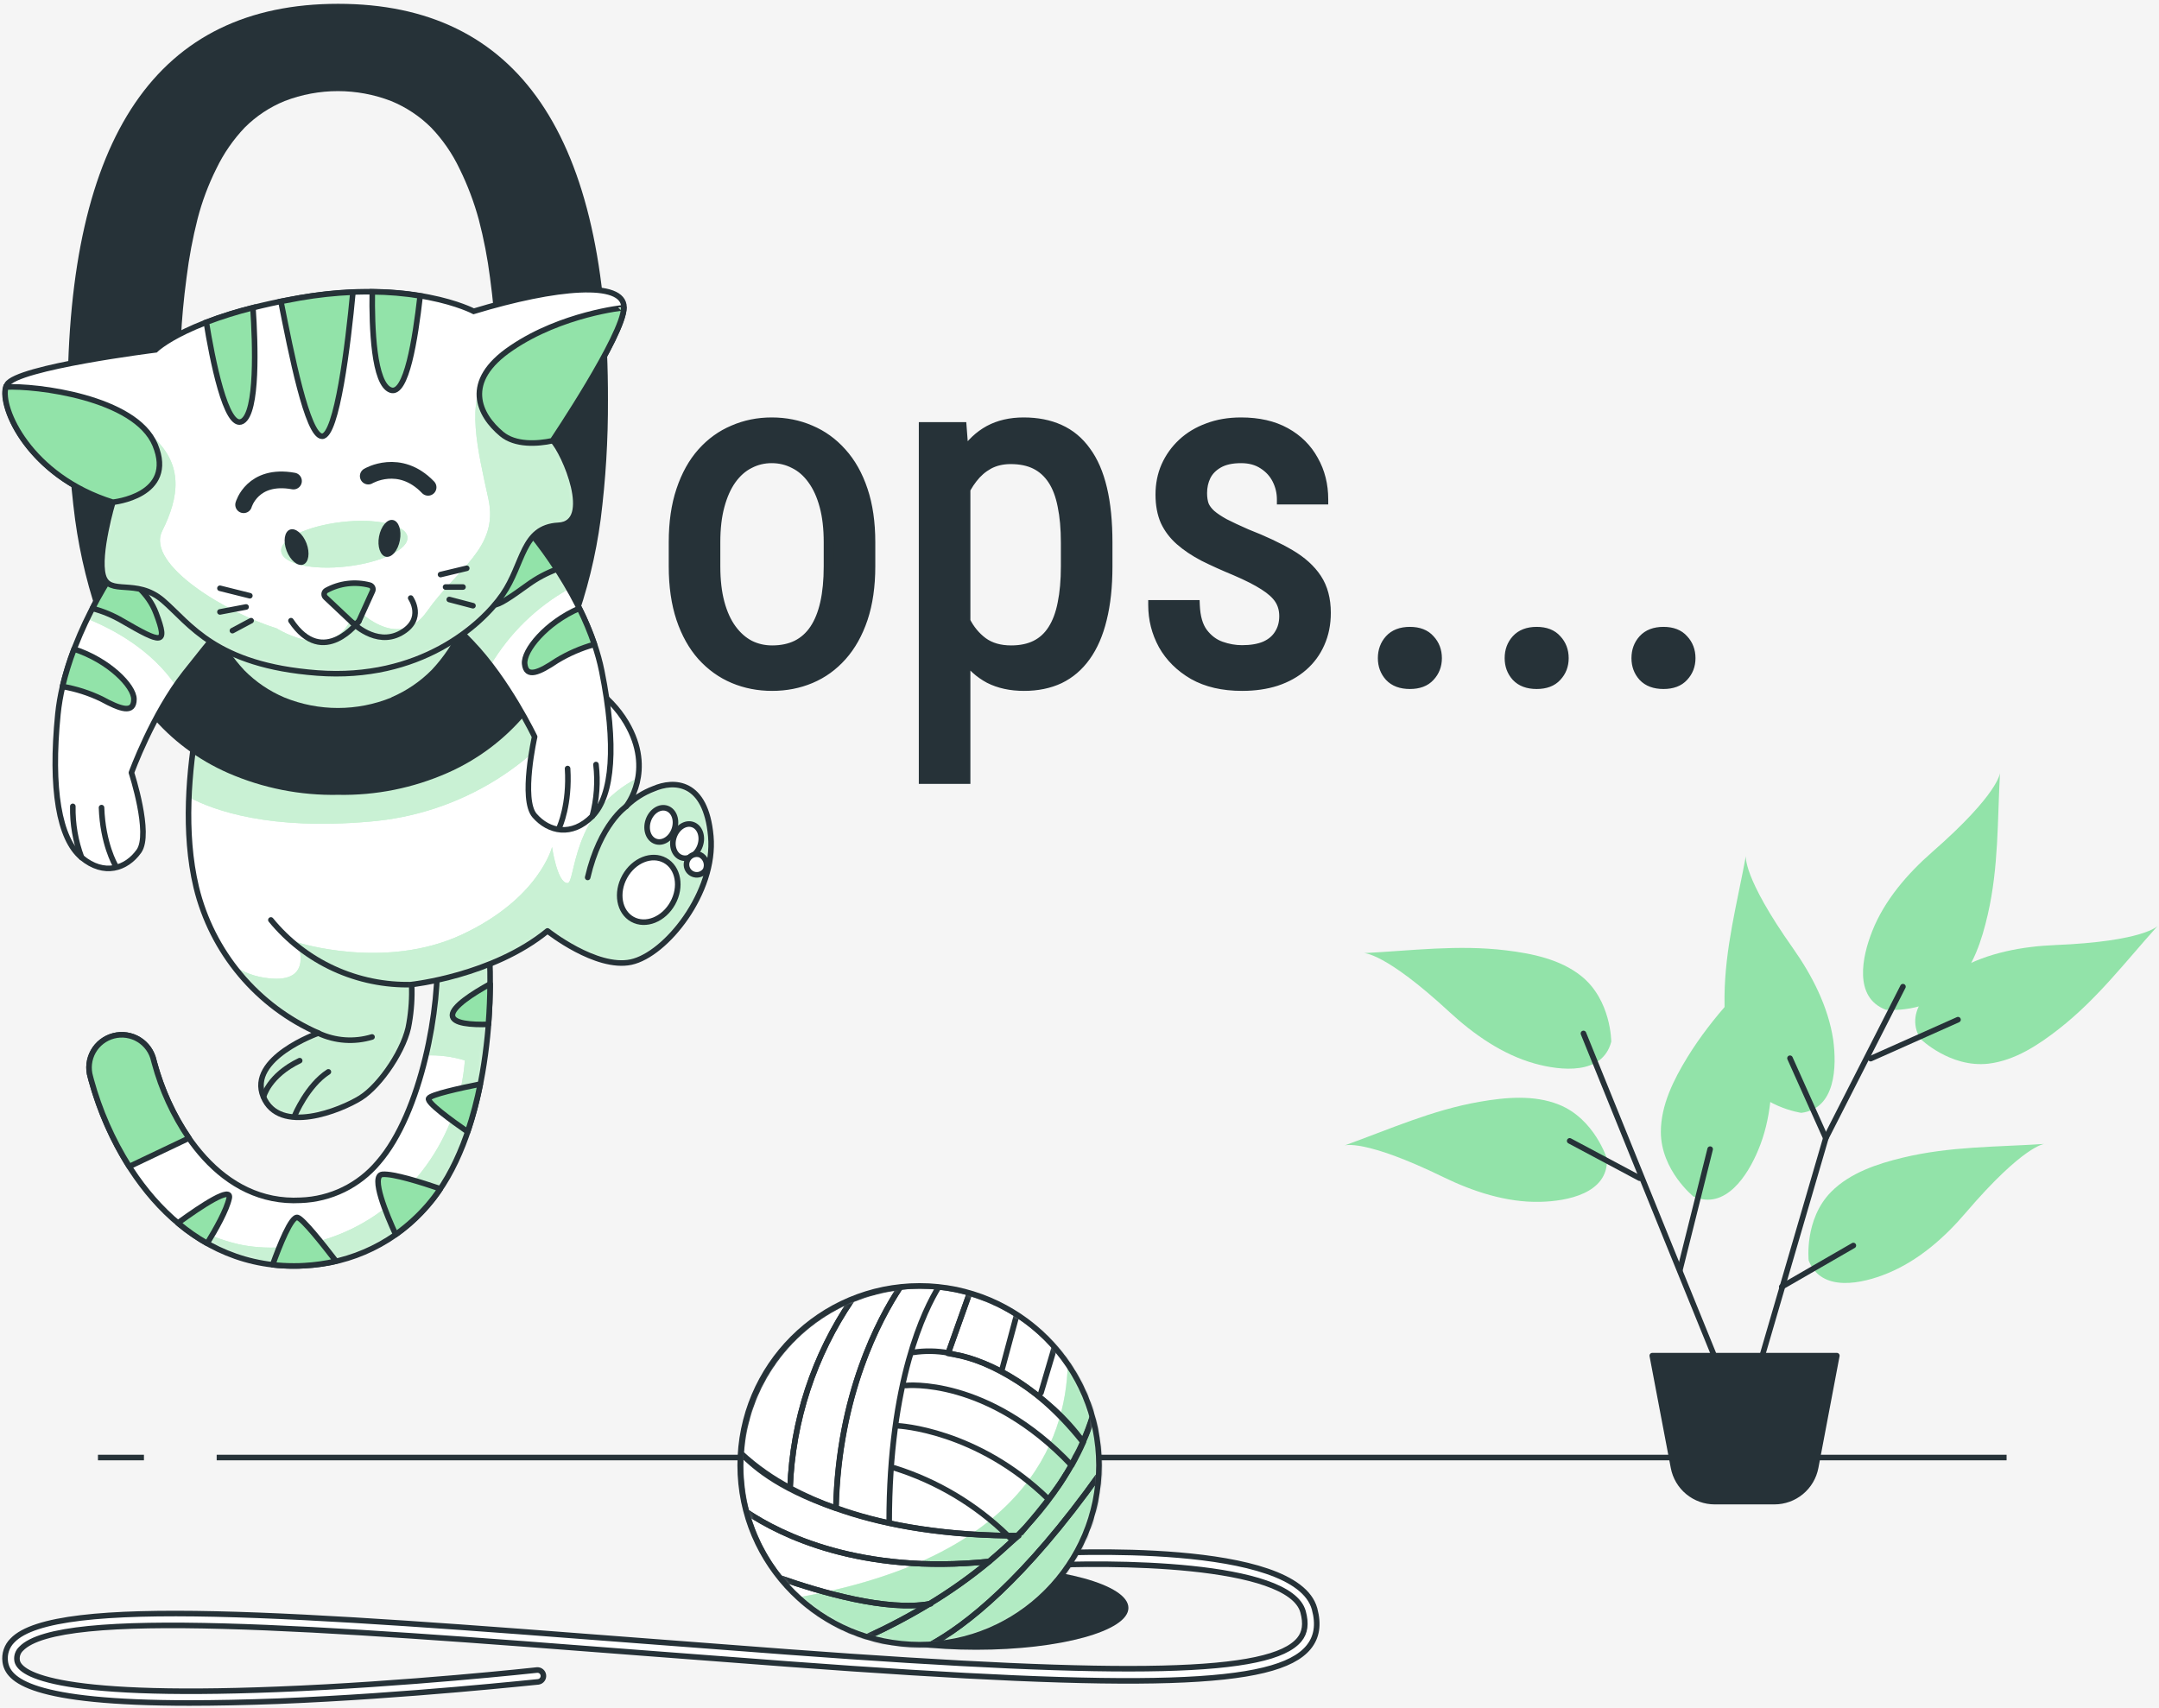 <svg width="431" height="341" viewBox="0 0 431 341" fill="none" xmlns="http://www.w3.org/2000/svg">
<rect width="431" height="341" fill="#F5F5F5"/>
<path d="M134.5 113.078V108.25C134.5 104.312 135 100.859 136 97.891C137 94.891 138.391 92.391 140.172 90.391C141.953 88.391 144.031 86.891 146.406 85.891C148.781 84.859 151.328 84.344 154.047 84.344C156.828 84.344 159.406 84.859 161.781 85.891C164.156 86.891 166.234 88.391 168.016 90.391C169.828 92.391 171.234 94.891 172.234 97.891C173.234 100.859 173.734 104.312 173.734 108.25V113.078C173.734 117.016 173.234 120.484 172.234 123.484C171.234 126.453 169.844 128.938 168.062 130.938C166.281 132.938 164.203 134.438 161.828 135.438C159.453 136.438 156.891 136.938 154.141 136.938C151.391 136.938 148.828 136.438 146.453 135.438C144.078 134.438 141.984 132.938 140.172 130.938C138.391 128.938 137 126.453 136 123.484C135 120.484 134.5 117.016 134.5 113.078ZM142.797 108.25V113.078C142.797 115.859 143.078 118.297 143.641 120.391C144.203 122.484 145 124.234 146.031 125.641C147.062 127.047 148.266 128.109 149.641 128.828C151.016 129.516 152.516 129.859 154.141 129.859C156.016 129.859 157.656 129.516 159.062 128.828C160.5 128.109 161.688 127.047 162.625 125.641C163.562 124.234 164.266 122.484 164.734 120.391C165.203 118.297 165.438 115.859 165.438 113.078V108.25C165.438 105.469 165.156 103.047 164.594 100.984C164.031 98.891 163.234 97.141 162.203 95.734C161.172 94.297 159.953 93.234 158.547 92.547C157.172 91.828 155.672 91.469 154.047 91.469C152.453 91.469 150.969 91.828 149.594 92.547C148.219 93.234 147.016 94.297 145.984 95.734C144.984 97.141 144.203 98.891 143.641 100.984C143.078 103.047 142.797 105.469 142.797 108.25ZM192.719 95.031V155.5H184.422V85.281H191.969L192.719 95.031ZM221.078 108.344V113.078C221.078 117.078 220.703 120.578 219.953 123.578C219.234 126.547 218.156 129.031 216.719 131.031C215.312 133 213.578 134.484 211.516 135.484C209.453 136.453 207.094 136.938 204.438 136.938C201.781 136.938 199.469 136.438 197.5 135.438C195.562 134.406 193.922 132.922 192.578 130.984C191.266 129.047 190.219 126.719 189.438 124C188.688 121.25 188.172 118.172 187.891 114.766V107.547C188.172 103.953 188.688 100.734 189.438 97.891C190.188 95.016 191.219 92.578 192.531 90.578C193.875 88.547 195.516 87 197.453 85.938C199.422 84.875 201.719 84.344 204.344 84.344C207.062 84.344 209.453 84.812 211.516 85.75C213.609 86.688 215.359 88.141 216.766 90.109C218.203 92.047 219.281 94.531 220 97.562C220.719 100.562 221.078 104.156 221.078 108.344ZM212.781 113.078V108.344C212.781 105.531 212.562 103.078 212.125 100.984C211.719 98.891 211.062 97.156 210.156 95.781C209.25 94.406 208.109 93.375 206.734 92.688C205.359 92 203.703 91.656 201.766 91.656C200.109 91.656 198.641 92 197.359 92.688C196.109 93.375 195.031 94.312 194.125 95.5C193.219 96.656 192.469 97.984 191.875 99.484C191.281 100.953 190.844 102.484 190.562 104.078V118.281C191.094 120.281 191.797 122.172 192.672 123.953C193.547 125.703 194.719 127.125 196.188 128.219C197.688 129.312 199.578 129.859 201.859 129.859C203.766 129.859 205.406 129.516 206.781 128.828C208.156 128.141 209.281 127.109 210.156 125.734C211.062 124.328 211.719 122.578 212.125 120.484C212.562 118.359 212.781 115.891 212.781 113.078ZM256.375 123.016C256.375 121.734 256.062 120.609 255.438 119.641C254.812 118.672 253.781 117.734 252.344 116.828C250.938 115.922 249.031 114.953 246.625 113.922C244.281 112.953 242.172 112 240.297 111.062C238.453 110.094 236.891 109.047 235.609 107.922C234.328 106.797 233.344 105.5 232.656 104.031C232 102.531 231.672 100.766 231.672 98.734C231.672 96.703 232.047 94.828 232.797 93.109C233.578 91.359 234.672 89.828 236.078 88.516C237.484 87.203 239.172 86.188 241.141 85.469C243.109 84.719 245.312 84.344 247.75 84.344C251.219 84.344 254.172 85.016 256.609 86.359C259.047 87.703 260.906 89.547 262.188 91.891C263.5 94.203 264.156 96.812 264.156 99.719H255.906C255.906 98.312 255.594 96.984 254.969 95.734C254.344 94.484 253.422 93.469 252.203 92.688C250.984 91.875 249.5 91.469 247.75 91.469C245.906 91.469 244.406 91.797 243.25 92.453C242.094 93.109 241.25 93.969 240.719 95.031C240.219 96.062 239.969 97.203 239.969 98.453C239.969 99.391 240.094 100.203 240.344 100.891C240.625 101.547 241.094 102.172 241.75 102.766C242.406 103.328 243.297 103.922 244.422 104.547C245.578 105.141 247.047 105.828 248.828 106.609C252.266 107.953 255.156 109.312 257.5 110.688C259.844 112.062 261.625 113.672 262.844 115.516C264.062 117.359 264.672 119.641 264.672 122.359C264.672 124.578 264.266 126.594 263.453 128.406C262.672 130.188 261.547 131.719 260.078 133C258.609 134.281 256.844 135.266 254.781 135.953C252.75 136.609 250.469 136.938 247.938 136.938C244.125 136.938 240.891 136.188 238.234 134.688C235.609 133.156 233.609 131.172 232.234 128.734C230.891 126.266 230.219 123.625 230.219 120.812H238.516C238.609 123.188 239.141 125.031 240.109 126.344C241.109 127.656 242.312 128.562 243.719 129.062C245.125 129.562 246.531 129.812 247.938 129.812C249.781 129.812 251.328 129.547 252.578 129.016C253.828 128.453 254.766 127.656 255.391 126.625C256.047 125.594 256.375 124.391 256.375 123.016ZM276.062 131.406C276.062 129.938 276.516 128.703 277.422 127.703C278.359 126.672 279.703 126.156 281.453 126.156C283.203 126.156 284.531 126.672 285.438 127.703C286.375 128.703 286.844 129.938 286.844 131.406C286.844 132.844 286.375 134.062 285.438 135.062C284.531 136.062 283.203 136.562 281.453 136.562C279.703 136.562 278.359 136.062 277.422 135.062C276.516 134.062 276.062 132.844 276.062 131.406ZM301.375 131.406C301.375 129.938 301.828 128.703 302.734 127.703C303.672 126.672 305.016 126.156 306.766 126.156C308.516 126.156 309.844 126.672 310.75 127.703C311.688 128.703 312.156 129.938 312.156 131.406C312.156 132.844 311.688 134.062 310.75 135.062C309.844 136.062 308.516 136.562 306.766 136.562C305.016 136.562 303.672 136.062 302.734 135.062C301.828 134.062 301.375 132.844 301.375 131.406ZM326.688 131.406C326.688 129.938 327.141 128.703 328.047 127.703C328.984 126.672 330.328 126.156 332.078 126.156C333.828 126.156 335.156 126.672 336.062 127.703C337 128.703 337.469 129.938 337.469 131.406C337.469 132.844 337 134.062 336.062 135.062C335.156 136.062 333.828 136.562 332.078 136.562C330.328 136.562 328.984 136.062 328.047 135.062C327.141 134.062 326.688 132.844 326.688 131.406Z" fill="#263238"/>
<path d="M136 97.891L136.948 98.21L136.949 98.207L136 97.891ZM146.406 85.891L146.794 86.812L146.805 86.808L146.406 85.891ZM161.781 85.891L161.383 86.808L161.393 86.812L161.781 85.891ZM168.016 90.391L167.269 91.056L167.275 91.062L168.016 90.391ZM172.234 97.891L171.286 98.207L171.287 98.21L172.234 97.891ZM172.234 123.484L173.182 123.804L173.183 123.801L172.234 123.484ZM140.172 130.938L139.425 131.603L139.431 131.609L140.172 130.938ZM136 123.484L135.051 123.801L135.052 123.804L136 123.484ZM149.641 128.828L149.177 129.714L149.185 129.719L149.193 129.723L149.641 128.828ZM159.062 128.828L159.502 129.727L159.51 129.723L159.062 128.828ZM164.594 100.984L163.628 101.244L163.629 101.247L164.594 100.984ZM162.203 95.734L161.391 96.317L161.397 96.326L162.203 95.734ZM158.547 92.547L158.084 93.433L158.096 93.439L158.108 93.445L158.547 92.547ZM149.594 92.547L150.041 93.441L150.049 93.437L150.057 93.433L149.594 92.547ZM145.984 95.734L145.172 95.151L145.169 95.155L145.984 95.734ZM143.641 100.984L144.605 101.247L144.606 101.244L143.641 100.984ZM135.5 113.078V108.25H133.5V113.078H135.5ZM135.5 108.25C135.5 104.394 135.99 101.053 136.948 98.21L135.052 97.571C134.01 100.666 133.5 104.231 133.5 108.25H135.5ZM136.949 98.207C137.913 95.313 139.242 92.938 140.919 91.056L139.425 89.725C137.539 91.844 136.087 94.469 135.051 97.574L136.949 98.207ZM140.919 91.056C142.605 89.162 144.562 87.752 146.794 86.812L146.018 84.969C143.501 86.029 141.301 87.619 139.425 89.725L140.919 91.056ZM146.805 86.808C149.048 85.834 151.458 85.344 154.047 85.344V83.344C151.198 83.344 148.515 83.885 146.008 84.973L146.805 86.808ZM154.047 85.344C156.701 85.344 159.143 85.835 161.383 86.808L162.18 84.973C159.67 83.884 156.955 83.344 154.047 83.344V85.344ZM161.393 86.812C163.626 87.752 165.583 89.162 167.269 91.056L168.762 89.725C166.886 87.619 164.687 86.029 162.169 84.969L161.393 86.812ZM167.275 91.062C168.979 92.943 170.322 95.316 171.286 98.207L173.183 97.574C172.147 94.465 170.677 91.838 168.757 89.719L167.275 91.062ZM171.287 98.21C172.244 101.053 172.734 104.394 172.734 108.25H174.734C174.734 104.231 174.224 100.666 173.182 97.571L171.287 98.21ZM172.734 108.25V113.078H174.734V108.25H172.734ZM172.734 113.078C172.734 116.933 172.245 120.292 171.286 123.168L173.183 123.801C174.224 120.677 174.734 117.098 174.734 113.078H172.734ZM171.287 123.165C170.322 126.028 168.994 128.389 167.316 130.272L168.809 131.603C170.694 129.486 172.146 126.879 173.182 123.804L171.287 123.165ZM167.316 130.272C165.629 132.166 163.672 133.576 161.44 134.516L162.216 136.359C164.734 135.299 166.933 133.709 168.809 131.603L167.316 130.272ZM161.44 134.516C159.196 135.461 156.766 135.938 154.141 135.938V137.938C157.015 137.938 159.71 137.414 162.216 136.359L161.44 134.516ZM154.141 135.938C151.515 135.938 149.085 135.461 146.841 134.516L146.065 136.359C148.571 137.414 151.266 137.938 154.141 137.938V135.938ZM146.841 134.516C144.607 133.575 142.632 132.163 140.913 130.266L139.431 131.609C141.337 133.712 143.549 135.3 146.065 136.359L146.841 134.516ZM140.919 130.272C139.241 128.389 137.912 126.028 136.948 123.165L135.052 123.804C136.088 126.879 137.54 129.486 139.425 131.603L140.919 130.272ZM136.949 123.168C135.99 120.292 135.5 116.933 135.5 113.078H133.5C133.5 117.098 134.01 120.677 135.051 123.801L136.949 123.168ZM141.797 108.25V113.078H143.797V108.25H141.797ZM141.797 113.078C141.797 115.924 142.084 118.452 142.675 120.65L144.606 120.131C144.072 118.142 143.797 115.795 143.797 113.078H141.797ZM142.675 120.65C143.262 122.835 144.105 124.705 145.225 126.232L146.838 125.049C145.895 123.764 145.144 122.133 144.606 120.131L142.675 120.65ZM145.225 126.232C146.335 127.746 147.651 128.916 149.177 129.714L150.104 127.942C148.88 127.302 147.79 126.348 146.838 125.049L145.225 126.232ZM149.193 129.723C150.715 130.483 152.369 130.859 154.141 130.859V128.859C152.662 128.859 151.316 128.548 150.088 127.934L149.193 129.723ZM154.141 130.859C156.138 130.859 157.934 130.493 159.502 129.727L158.623 127.93C157.378 128.538 155.893 128.859 154.141 128.859V130.859ZM159.51 129.723C161.111 128.922 162.428 127.739 163.457 126.195L161.793 125.086C160.947 126.355 159.889 127.297 158.615 127.934L159.51 129.723ZM163.457 126.195C164.478 124.663 165.222 122.792 165.71 120.609L163.759 120.172C163.31 122.177 162.647 123.805 161.793 125.086L163.457 126.195ZM165.71 120.609C166.199 118.426 166.438 115.912 166.438 113.078H164.438C164.438 115.806 164.207 118.168 163.759 120.172L165.71 120.609ZM166.438 113.078V108.25H164.438V113.078H166.438ZM166.438 108.25C166.438 105.405 166.15 102.891 165.559 100.721L163.629 101.247C164.162 103.203 164.438 105.533 164.438 108.25H166.438ZM165.56 100.725C164.972 98.54 164.129 96.67 163.01 95.143L161.397 96.326C162.339 97.611 163.09 99.242 163.628 101.244L165.56 100.725ZM163.016 95.151C161.901 93.597 160.559 92.418 158.986 91.648L158.108 93.445C159.347 94.051 160.443 94.996 161.391 96.317L163.016 95.151ZM159.01 91.661C157.485 90.864 155.825 90.469 154.047 90.469V92.469C155.518 92.469 156.858 92.793 158.084 93.433L159.01 91.661ZM154.047 90.469C152.296 90.469 150.652 90.865 149.13 91.661L150.057 93.433C151.285 92.791 152.61 92.469 154.047 92.469V90.469ZM149.147 91.652C147.606 92.423 146.283 93.602 145.172 95.151L146.797 96.317C147.748 94.992 148.832 94.046 150.041 93.441L149.147 91.652ZM145.169 95.155C144.085 96.679 143.261 98.545 142.675 100.725L144.606 101.244C145.146 99.237 145.883 97.602 146.799 96.314L145.169 95.155ZM142.676 100.721C142.084 102.891 141.797 105.405 141.797 108.25H143.797C143.797 105.533 144.072 103.203 144.605 101.247L142.676 100.721ZM192.719 95.031H193.719V94.993L193.716 94.955L192.719 95.031ZM192.719 155.5V156.5H193.719V155.5H192.719ZM184.422 155.5H183.422V156.5H184.422V155.5ZM184.422 85.281V84.281H183.422V85.281H184.422ZM191.969 85.281L192.966 85.205L192.895 84.281H191.969V85.281ZM219.953 123.578L218.983 123.336L218.981 123.343L219.953 123.578ZM216.719 131.031L215.907 130.448L215.905 130.45L216.719 131.031ZM211.516 135.484L211.941 136.39L211.952 136.384L211.516 135.484ZM197.5 135.438L197.03 136.32L197.039 136.325L197.047 136.329L197.5 135.438ZM192.578 130.984L191.75 131.545L191.756 131.554L192.578 130.984ZM189.438 124L188.473 124.263L188.476 124.276L189.438 124ZM187.891 114.766H186.891V114.807L186.894 114.848L187.891 114.766ZM187.891 107.547L186.894 107.469L186.891 107.508V107.547H187.891ZM189.438 97.891L190.404 98.146L190.405 98.143L189.438 97.891ZM192.531 90.578L191.697 90.026L191.695 90.029L192.531 90.578ZM197.453 85.938L196.978 85.058L196.972 85.061L197.453 85.938ZM211.516 85.75L211.102 86.66L211.107 86.663L211.516 85.75ZM216.766 90.109L215.952 90.691L215.957 90.698L215.963 90.705L216.766 90.109ZM220 97.562L219.027 97.793L219.028 97.796L220 97.562ZM212.125 100.984L211.143 101.175L211.145 101.182L211.146 101.189L212.125 100.984ZM197.359 92.688L196.887 91.806L196.877 91.811L197.359 92.688ZM194.125 95.5L194.912 96.117L194.92 96.107L194.125 95.5ZM191.875 99.484L192.802 99.859L192.805 99.852L191.875 99.484ZM190.562 104.078L189.578 103.904L189.562 103.991V104.078H190.562ZM190.562 118.281H189.562V118.412L189.596 118.538L190.562 118.281ZM192.672 123.953L191.774 124.394L191.777 124.4L192.672 123.953ZM196.188 128.219L195.59 129.021L195.598 129.027L196.188 128.219ZM210.156 125.734L209.316 125.193L209.313 125.197L210.156 125.734ZM212.125 120.484L211.145 120.283L211.143 120.294L212.125 120.484ZM191.719 95.031V155.5H193.719V95.031H191.719ZM192.719 154.5H184.422V156.5H192.719V154.5ZM185.422 155.5V85.281H183.422V155.5H185.422ZM184.422 86.281H191.969V84.281H184.422V86.281ZM190.972 85.358L191.722 95.108L193.716 94.955L192.966 85.205L190.972 85.358ZM220.078 108.344V113.078H222.078V108.344H220.078ZM220.078 113.078C220.078 117.019 219.708 120.434 218.983 123.336L220.923 123.821C221.698 120.722 222.078 117.137 222.078 113.078H220.078ZM218.981 123.343C218.286 126.215 217.253 128.574 215.907 130.448L217.531 131.615C219.059 129.488 220.183 126.878 220.925 123.813L218.981 123.343ZM215.905 130.45C214.59 132.29 212.983 133.662 211.079 134.585L211.952 136.384C214.173 135.307 216.035 133.71 217.532 131.612L215.905 130.45ZM211.09 134.579C209.181 135.476 206.971 135.938 204.438 135.938V137.938C207.216 137.938 209.725 137.43 211.941 136.39L211.09 134.579ZM204.438 135.938C201.907 135.938 199.756 135.462 197.953 134.546L197.047 136.329C199.182 137.413 201.655 137.938 204.438 137.938V135.938ZM197.97 134.555C196.183 133.604 194.66 132.231 193.4 130.414L191.756 131.554C193.184 133.613 194.942 135.209 197.03 136.32L197.97 134.555ZM193.406 130.424C192.164 128.589 191.157 126.362 190.399 123.724L188.476 124.276C189.281 127.076 190.368 129.504 191.75 131.545L193.406 130.424ZM190.402 123.737C189.671 121.056 189.164 118.04 188.887 114.683L186.894 114.848C187.179 118.304 187.704 121.444 188.473 124.263L190.402 123.737ZM188.891 114.766V107.547H186.891V114.766H188.891ZM188.888 107.625C189.165 104.078 189.673 100.92 190.404 98.146L188.471 97.636C187.702 100.549 187.179 103.828 186.894 107.469L188.888 107.625ZM190.405 98.143C191.134 95.349 192.127 93.017 193.367 91.127L191.695 90.029C190.311 92.139 189.241 94.682 188.47 97.638L190.405 98.143ZM193.365 91.13C194.629 89.22 196.153 87.791 197.934 86.814L196.972 85.061C194.878 86.209 193.121 87.874 191.697 90.026L193.365 91.13ZM197.928 86.817C199.727 85.846 201.856 85.344 204.344 85.344V83.344C201.582 83.344 199.116 83.904 196.978 85.058L197.928 86.817ZM204.344 85.344C206.948 85.344 209.193 85.793 211.102 86.66L211.929 84.84C209.714 83.832 207.177 83.344 204.344 83.344V85.344ZM211.107 86.663C213.03 87.524 214.643 88.858 215.952 90.691L217.579 89.528C216.076 87.423 214.189 85.851 211.924 84.837L211.107 86.663ZM215.963 90.705C217.299 92.507 218.331 94.857 219.027 97.793L220.973 97.332C220.232 94.205 219.107 91.587 217.569 89.513L215.963 90.705ZM219.028 97.796C219.723 100.698 220.078 104.209 220.078 108.344H222.078C222.078 104.104 221.715 100.427 220.972 97.329L219.028 97.796ZM213.781 113.078V108.344H211.781V113.078H213.781ZM213.781 108.344C213.781 105.483 213.559 102.958 213.104 100.78L211.146 101.189C211.566 103.198 211.781 105.58 211.781 108.344H213.781ZM213.107 100.794C212.683 98.608 211.987 96.742 210.991 95.231L209.321 96.332C210.138 97.57 210.755 99.173 211.143 101.175L213.107 100.794ZM210.991 95.231C209.995 93.72 208.725 92.565 207.182 91.793L206.287 93.582C207.494 94.185 208.505 95.093 209.321 96.332L210.991 95.231ZM207.182 91.793C205.636 91.02 203.819 90.656 201.766 90.656V92.656C203.587 92.656 205.082 92.98 206.287 93.582L207.182 91.793ZM201.766 90.656C199.968 90.656 198.332 91.031 196.887 91.806L197.832 93.569C198.949 92.969 200.251 92.656 201.766 92.656V90.656ZM196.877 91.811C195.5 92.569 194.317 93.6 193.33 94.893L194.92 96.107C195.746 95.025 196.719 94.181 197.841 93.564L196.877 91.811ZM193.338 94.883C192.367 96.122 191.571 97.536 190.945 99.116L192.805 99.852C193.367 98.433 194.071 97.191 194.912 96.117L193.338 94.883ZM190.948 99.11C190.327 100.645 189.871 102.243 189.578 103.904L191.547 104.252C191.817 102.726 192.235 101.262 192.802 99.859L190.948 99.11ZM189.562 104.078V118.281H191.562V104.078H189.562ZM189.596 118.538C190.143 120.599 190.869 122.551 191.774 124.394L193.569 123.512C192.725 121.792 192.044 119.964 191.529 118.025L189.596 118.538ZM191.777 124.4C192.717 126.28 193.988 127.827 195.59 129.021L196.785 127.417C195.45 126.423 194.376 125.126 193.566 123.506L191.777 124.4ZM195.598 129.027C197.305 130.271 199.416 130.859 201.859 130.859V128.859C199.741 128.859 198.07 128.354 196.777 127.411L195.598 129.027ZM201.859 130.859C203.884 130.859 205.685 130.494 207.228 129.723L206.334 127.934C205.127 128.537 203.647 128.859 201.859 128.859V130.859ZM207.228 129.723C208.775 128.949 210.034 127.79 211 126.271L209.313 125.197C208.529 126.429 207.537 127.332 206.334 127.934L207.228 129.723ZM210.997 126.276C211.988 124.738 212.683 122.861 213.107 120.675L211.143 120.294C210.755 122.296 210.137 123.918 209.316 125.193L210.997 126.276ZM213.104 120.686C213.559 118.479 213.781 115.94 213.781 113.078H211.781C211.781 115.842 211.566 118.24 211.146 120.283L213.104 120.686ZM252.344 116.828L251.802 117.669L251.81 117.674L252.344 116.828ZM246.625 113.922L247.019 113.003L247.007 112.998L246.625 113.922ZM240.297 111.062L239.832 111.948L239.841 111.952L239.85 111.957L240.297 111.062ZM232.656 104.031L231.74 104.432L231.745 104.444L231.751 104.455L232.656 104.031ZM232.797 93.109L231.884 92.702L231.88 92.709L232.797 93.109ZM241.141 85.469L241.484 86.408L241.497 86.403L241.141 85.469ZM262.188 91.891L261.31 92.37L261.314 92.377L261.318 92.384L262.188 91.891ZM264.156 99.719V100.719H265.156V99.719H264.156ZM255.906 99.719H254.906V100.719H255.906V99.719ZM252.203 92.688L251.648 93.52L251.656 93.525L251.663 93.529L252.203 92.688ZM240.719 95.031L239.824 94.584L239.819 94.595L240.719 95.031ZM240.344 100.891L239.404 101.232L239.414 101.259L239.425 101.285L240.344 100.891ZM241.75 102.766L241.079 103.507L241.089 103.516L241.099 103.525L241.75 102.766ZM244.422 104.547L243.936 105.421L243.951 105.429L243.965 105.436L244.422 104.547ZM248.828 106.609L248.426 107.525L248.445 107.533L248.464 107.541L248.828 106.609ZM263.453 128.406L262.541 127.997L262.537 128.005L263.453 128.406ZM254.781 135.953L255.089 136.905L255.097 136.902L254.781 135.953ZM238.234 134.688L237.73 135.551L237.743 135.558L238.234 134.688ZM232.234 128.734L231.356 129.212L231.36 129.219L231.363 129.226L232.234 128.734ZM230.219 120.812V119.812H229.219V120.812H230.219ZM238.516 120.812L239.515 120.773L239.477 119.812H238.516V120.812ZM240.109 126.344L239.305 126.938L239.309 126.944L239.314 126.95L240.109 126.344ZM252.578 129.016L252.969 129.936L252.979 129.932L252.988 129.928L252.578 129.016ZM255.391 126.625L254.547 126.088L254.541 126.097L254.535 126.107L255.391 126.625ZM257.375 123.016C257.375 121.564 257.018 120.247 256.278 119.098L254.597 120.183C255.107 120.972 255.375 121.905 255.375 123.016H257.375ZM256.278 119.098C255.545 117.963 254.384 116.932 252.877 115.982L251.81 117.674C253.178 118.536 254.08 119.38 254.597 120.183L256.278 119.098ZM252.885 115.988C251.414 115.039 249.451 114.045 247.019 113.003L246.231 114.841C248.611 115.861 250.461 116.805 251.802 117.669L252.885 115.988ZM247.007 112.998C244.681 112.036 242.594 111.093 240.744 110.168L239.85 111.957C241.75 112.907 243.882 113.87 246.243 114.846L247.007 112.998ZM240.762 110.177C238.973 109.237 237.48 108.233 236.269 107.17L234.95 108.673C236.302 109.86 237.933 110.95 239.832 111.948L240.762 110.177ZM236.269 107.17C235.086 106.132 234.188 104.945 233.562 103.607L231.751 104.455C232.5 106.055 233.57 107.462 234.95 108.673L236.269 107.17ZM233.572 103.63C232.983 102.283 232.672 100.66 232.672 98.734H230.672C230.672 100.871 231.017 102.779 231.74 104.432L233.572 103.63ZM232.672 98.734C232.672 96.829 233.023 95.092 233.713 93.509L231.88 92.709C231.071 94.564 230.672 96.577 230.672 98.734H232.672ZM233.71 93.517C234.437 91.89 235.452 90.468 236.76 89.247L235.396 87.785C233.892 89.188 232.72 90.829 231.884 92.702L233.71 93.517ZM236.76 89.247C238.06 88.034 239.629 87.085 241.484 86.408L240.798 84.529C238.714 85.29 236.909 86.373 235.396 87.785L236.76 89.247ZM241.497 86.403C243.335 85.703 245.415 85.344 247.75 85.344V83.344C245.21 83.344 242.883 83.735 240.785 84.534L241.497 86.403ZM247.75 85.344C251.091 85.344 253.869 85.991 256.127 87.235L257.092 85.484C254.475 84.041 251.347 83.344 247.75 83.344V85.344ZM256.127 87.235C258.405 88.491 260.124 90.201 261.31 92.37L263.065 91.411C261.689 88.893 259.689 86.915 257.092 85.484L256.127 87.235ZM261.318 92.384C262.537 94.532 263.156 96.969 263.156 99.719H265.156C265.156 96.656 264.463 93.874 263.057 91.397L261.318 92.384ZM264.156 98.719H255.906V100.719H264.156V98.719ZM256.906 99.719C256.906 98.158 256.558 96.677 255.863 95.287L254.074 96.182C254.629 97.292 254.906 98.467 254.906 99.719H256.906ZM255.863 95.287C255.155 93.87 254.107 92.72 252.743 91.846L251.663 93.529C252.736 94.217 253.533 95.099 254.074 96.182L255.863 95.287ZM252.758 91.855C251.345 90.914 249.658 90.469 247.75 90.469V92.469C249.342 92.469 250.624 92.836 251.648 93.52L252.758 91.855ZM247.75 90.469C245.797 90.469 244.11 90.815 242.756 91.583L243.744 93.323C244.702 92.779 246.016 92.469 247.75 92.469V90.469ZM242.756 91.583C241.449 92.326 240.455 93.323 239.824 94.584L241.613 95.478C242.045 94.614 242.739 93.893 243.744 93.323L242.756 91.583ZM239.819 94.595C239.247 95.774 238.969 97.066 238.969 98.453H240.969C240.969 97.34 241.19 96.351 241.619 95.468L239.819 94.595ZM238.969 98.453C238.969 99.476 239.105 100.409 239.404 101.232L241.284 100.549C241.083 99.997 240.969 99.305 240.969 98.453H238.969ZM239.425 101.285C239.774 102.101 240.341 102.839 241.079 103.507L242.421 102.024C241.847 101.504 241.476 100.993 241.263 100.497L239.425 101.285ZM241.099 103.525C241.825 104.147 242.778 104.778 243.936 105.421L244.908 103.673C243.816 103.066 242.988 102.509 242.401 102.006L241.099 103.525ZM243.965 105.436C245.146 106.043 246.635 106.739 248.426 107.525L249.23 105.694C247.459 104.917 246.01 104.238 244.879 103.657L243.965 105.436ZM248.464 107.541C251.869 108.872 254.708 110.209 256.994 111.55L258.006 109.825C255.604 108.416 252.663 107.035 249.192 105.678L248.464 107.541ZM256.994 111.55C259.236 112.865 260.892 114.377 262.01 116.067L263.678 114.964C262.358 112.967 260.452 111.26 258.006 109.825L256.994 111.55ZM262.01 116.067C263.098 117.713 263.672 119.791 263.672 122.359H265.672C265.672 119.49 265.027 117.006 263.678 114.964L262.01 116.067ZM263.672 122.359C263.672 124.454 263.289 126.328 262.541 127.997L264.366 128.815C265.242 126.86 265.672 124.703 265.672 122.359H263.672ZM262.537 128.005C261.815 129.651 260.779 131.062 259.421 132.246L260.735 133.754C262.315 132.376 263.528 130.724 264.369 128.808L262.537 128.005ZM259.421 132.246C258.063 133.431 256.417 134.354 254.465 135.004L255.097 136.902C257.271 136.177 259.156 135.131 260.735 133.754L259.421 132.246ZM254.474 135.002C252.558 135.62 250.383 135.938 247.938 135.938V137.938C250.554 137.938 252.942 137.598 255.089 136.905L254.474 135.002ZM247.938 135.938C244.255 135.938 241.199 135.213 238.726 133.817L237.743 135.558C240.582 137.162 243.995 137.938 247.938 137.938V135.938ZM238.738 133.824C236.253 132.374 234.386 130.513 233.105 128.243L231.363 129.226C232.833 131.831 234.966 133.939 237.731 135.551L238.738 133.824ZM233.113 128.256C231.849 125.934 231.219 123.458 231.219 120.812H229.219C229.219 123.792 229.932 126.597 231.356 129.212L233.113 128.256ZM230.219 121.812H238.516V119.812H230.219V121.812ZM237.516 120.852C237.615 123.34 238.174 125.406 239.305 126.938L240.914 125.75C240.107 124.657 239.604 123.035 239.515 120.773L237.516 120.852ZM239.314 126.95C240.419 128.4 241.776 129.433 243.384 130.005L244.054 128.12C242.849 127.692 241.8 126.913 240.905 125.738L239.314 126.95ZM243.384 130.005C244.891 130.541 246.41 130.812 247.938 130.812V128.812C246.652 128.812 245.359 128.584 244.054 128.12L243.384 130.005ZM247.938 130.812C249.87 130.812 251.56 130.535 252.969 129.936L252.187 128.095C251.096 128.559 249.692 128.812 247.938 128.812V130.812ZM252.988 129.928C254.397 129.294 255.502 128.371 256.246 127.143L254.535 126.107C254.029 126.942 253.259 127.613 252.168 128.104L252.988 129.928ZM256.234 127.162C257.005 125.951 257.375 124.556 257.375 123.016H255.375C255.375 124.225 255.089 125.237 254.547 126.088L256.234 127.162ZM277.422 127.703L276.682 127.03L276.681 127.032L277.422 127.703ZM285.438 127.703L284.686 128.363L284.697 128.375L284.708 128.387L285.438 127.703ZM285.438 135.062L284.708 134.379L284.702 134.385L284.697 134.391L285.438 135.062ZM277.422 135.062L276.681 135.734L276.687 135.74L276.692 135.746L277.422 135.062ZM277.062 131.406C277.062 130.162 277.439 129.174 278.163 128.375L276.681 127.032C275.593 128.232 275.062 129.713 275.062 131.406H277.062ZM278.162 128.376C278.863 127.604 279.908 127.156 281.453 127.156V125.156C279.499 125.156 277.855 125.74 276.682 127.03L278.162 128.376ZM281.453 127.156C283 127.156 284.019 127.604 284.686 128.363L286.189 127.043C285.043 125.739 283.406 125.156 281.453 125.156V127.156ZM284.708 128.387C285.459 129.188 285.844 130.172 285.844 131.406H287.844C287.844 129.703 287.291 128.219 286.167 127.019L284.708 128.387ZM285.844 131.406C285.844 132.603 285.463 133.574 284.708 134.379L286.167 135.746C287.287 134.551 287.844 133.084 287.844 131.406H285.844ZM284.697 134.391C284.032 135.124 283.01 135.562 281.453 135.562V137.562C283.397 137.562 285.03 137.001 286.178 135.734L284.697 134.391ZM281.453 135.562C279.898 135.562 278.851 135.125 278.151 134.379L276.692 135.746C277.868 137 279.508 137.562 281.453 137.562V135.562ZM278.163 134.391C277.435 133.588 277.062 132.613 277.062 131.406H275.062C275.062 133.074 275.596 134.537 276.681 135.734L278.163 134.391ZM302.734 127.703L301.994 127.03L301.993 127.032L302.734 127.703ZM310.75 127.703L309.999 128.363L310.009 128.375L310.02 128.387L310.75 127.703ZM310.75 135.062L310.02 134.379L310.015 134.385L310.009 134.391L310.75 135.062ZM302.734 135.062L301.993 135.734L301.999 135.74L302.005 135.746L302.734 135.062ZM302.375 131.406C302.375 130.162 302.751 129.174 303.475 128.375L301.993 127.032C300.905 128.232 300.375 129.713 300.375 131.406H302.375ZM303.474 128.376C304.176 127.604 305.22 127.156 306.766 127.156V125.156C304.811 125.156 303.168 125.74 301.994 127.03L303.474 128.376ZM306.766 127.156C308.313 127.156 309.332 127.604 309.999 128.363L311.501 127.043C310.356 125.739 308.719 125.156 306.766 125.156V127.156ZM310.02 128.387C310.771 129.188 311.156 130.172 311.156 131.406H313.156C313.156 129.703 312.604 128.219 311.48 127.019L310.02 128.387ZM311.156 131.406C311.156 132.603 310.775 133.574 310.02 134.379L311.48 135.746C312.6 134.551 313.156 133.084 313.156 131.406H311.156ZM310.009 134.391C309.345 135.124 308.322 135.562 306.766 135.562V137.562C308.709 137.562 310.343 137.001 311.491 135.734L310.009 134.391ZM306.766 135.562C305.211 135.562 304.163 135.125 303.464 134.379L302.005 135.746C303.18 137 304.82 137.562 306.766 137.562V135.562ZM303.475 134.391C302.747 133.588 302.375 132.613 302.375 131.406H300.375C300.375 133.074 300.909 134.537 301.993 135.734L303.475 134.391ZM328.047 127.703L327.307 127.03L327.306 127.032L328.047 127.703ZM336.062 127.703L335.311 128.363L335.322 128.375L335.333 128.387L336.062 127.703ZM336.062 135.062L335.333 134.379L335.327 134.385L335.322 134.391L336.062 135.062ZM328.047 135.062L327.306 135.734L327.312 135.74L327.317 135.746L328.047 135.062ZM327.688 131.406C327.688 130.162 328.064 129.174 328.788 128.375L327.306 127.032C326.218 128.232 325.688 129.713 325.688 131.406H327.688ZM328.787 128.376C329.488 127.604 330.533 127.156 332.078 127.156V125.156C330.124 125.156 328.48 125.74 327.307 127.03L328.787 128.376ZM332.078 127.156C333.625 127.156 334.644 127.604 335.311 128.363L336.814 127.043C335.668 125.739 334.031 125.156 332.078 125.156V127.156ZM335.333 128.387C336.084 129.188 336.469 130.172 336.469 131.406H338.469C338.469 129.703 337.916 128.219 336.792 127.019L335.333 128.387ZM336.469 131.406C336.469 132.603 336.088 133.574 335.333 134.379L336.792 135.746C337.912 134.551 338.469 133.084 338.469 131.406H336.469ZM335.322 134.391C334.657 135.124 333.635 135.562 332.078 135.562V137.562C334.022 137.562 335.655 137.001 336.803 135.734L335.322 134.391ZM332.078 135.562C330.523 135.562 329.476 135.125 328.776 134.379L327.317 135.746C328.493 137 330.133 137.562 332.078 137.562V135.562ZM328.788 134.391C328.06 133.588 327.688 132.613 327.688 131.406H325.688C325.688 133.074 326.221 134.537 327.306 135.734L328.788 134.391Z" fill="#263238"/>
<path d="M28.735 291.001H19.555" stroke="#263238" stroke-width="1.113" stroke-miterlimit="10"/>
<path d="M400.575 291.001H43.255" stroke="#263238" stroke-width="1.113" stroke-miterlimit="10"/>
<path d="M194.876 329.381C211.66 329.381 225.266 325.638 225.266 321.021C225.266 316.404 211.66 312.661 194.876 312.661C178.092 312.661 164.486 316.404 164.486 321.021C164.486 325.638 178.092 329.381 194.876 329.381Z" fill="#263238"/>
<path d="M37.806 340.011C6.176 340.011 1.506 335.441 1.046 331.751C0.941 330.982 1.017 330.2 1.267 329.466C1.517 328.732 1.934 328.066 2.486 327.521C11.006 318.581 60.106 322.361 128.046 327.591C137.526 328.321 147.326 329.071 157.376 329.821C226.026 334.921 253.666 334.261 259.376 327.361C260.536 325.951 260.776 324.191 260.136 321.811C257.416 311.861 221.056 311.811 207.286 312.591C206.97 312.607 206.662 312.499 206.426 312.289C206.19 312.08 206.046 311.786 206.026 311.471C206.016 311.315 206.038 311.159 206.089 311.011C206.14 310.864 206.22 310.728 206.325 310.612C206.429 310.496 206.555 310.401 206.696 310.334C206.837 310.267 206.99 310.228 207.146 310.221C212.416 309.911 258.716 307.581 262.426 321.221C263.276 324.361 262.886 326.871 261.206 328.911C254.796 336.691 228.556 337.521 157.206 332.221C147.146 331.471 137.346 330.721 127.866 329.991C63.106 324.991 11.946 321.061 4.206 329.191C3.9 329.481 3.667 329.841 3.528 330.239C3.389 330.637 3.347 331.063 3.406 331.481C3.696 333.841 9.406 339.121 55.406 337.281C81.136 336.281 106.986 333.451 107.246 333.421C107.547 333.409 107.841 333.511 108.07 333.708C108.298 333.904 108.443 334.18 108.476 334.48C108.509 334.779 108.428 335.08 108.247 335.321C108.067 335.563 107.802 335.727 107.506 335.781C107.246 335.781 81.316 338.621 55.506 339.651C48.866 339.891 42.986 340.011 37.806 340.011Z" fill="white" stroke="#263238" stroke-width="1.113" stroke-miterlimit="10"/>
<path d="M183.576 328.361C203.353 328.361 219.386 312.328 219.386 292.551C219.386 272.773 203.353 256.741 183.576 256.741C163.798 256.741 147.766 272.773 147.766 292.551C147.766 312.328 163.798 328.361 183.576 328.361Z" fill="white"/>
<mask id="mask0_0_1" style="mask-type:luminance" maskUnits="userSpaceOnUse" x="147" y="256" width="73" height="73">
<path d="M183.576 328.361C203.353 328.361 219.386 312.328 219.386 292.551C219.386 272.773 203.353 256.741 183.576 256.741C163.798 256.741 147.766 272.773 147.766 292.551C147.766 312.328 163.798 328.361 183.576 328.361Z" fill="white"/>
</mask>
<g mask="url(#mask0_0_1)">
<path d="M183.576 328.361C190.092 328.365 196.487 326.59 202.069 323.228C207.652 319.866 212.21 315.044 215.254 309.282C218.298 303.519 219.711 297.036 219.341 290.529C218.971 284.023 216.833 277.741 213.156 272.361C212.766 287.961 204.156 310.991 159.376 318.911C165.968 324.991 174.608 328.365 183.576 328.361Z" fill="#92E3A9"/>
<path opacity="0.3" d="M183.576 328.361C190.092 328.365 196.487 326.59 202.069 323.228C207.652 319.866 212.21 315.044 215.254 309.282C218.298 303.519 219.711 297.036 219.341 290.529C218.971 284.023 216.833 277.741 213.156 272.361C212.766 287.961 204.156 310.991 159.376 318.911C165.968 324.991 174.608 328.365 183.576 328.361Z" fill="white"/>
<path d="M201.196 306.591C194.81 300.378 187.055 295.751 178.556 293.081M201.196 306.591H203.096C207.31 302.413 210.94 297.683 213.886 292.531C197.116 274.811 180.806 276.621 180.806 276.621C180.806 276.621 197.166 274.811 213.936 292.551C214.856 290.901 215.626 289.351 216.256 287.921C209.276 278.141 197.256 271.471 190.806 270.471L189.306 270.111M201.196 306.591C186.466 306.381 175.266 304.101 166.896 301.051C167.436 278.431 175.506 263.361 179.726 256.981C181.07 256.825 182.422 256.745 183.776 256.741C185.006 256.741 186.206 256.811 187.406 256.921M189.306 270.111C186.994 269.691 184.628 269.657 182.306 270.011M189.306 270.111L193.576 258.111C191.558 257.534 189.493 257.136 187.406 256.921M187.406 256.921C184.636 261.391 177.506 275.671 177.506 304.001M209.286 299.301C195.026 285.401 179.286 284.671 179.286 284.671" stroke="#263238" stroke-width="1.113" stroke-linecap="round" stroke-linejoin="round"/>
<path d="M166.856 301.111C167.396 278.491 175.466 263.421 179.686 257.041C176.384 257.411 173.149 258.239 170.076 259.501C162.497 270.619 158.215 283.654 157.726 297.101C160.662 298.669 163.714 300.009 166.856 301.111Z" stroke="#263238" stroke-width="1.113" stroke-linecap="round" stroke-linejoin="round"/>
<path d="M170.076 259.471C163.891 262.02 158.543 266.248 154.635 271.676C150.726 277.105 148.413 283.517 147.956 290.191C150.9 292.898 154.184 295.211 157.726 297.071C158.215 283.624 162.497 270.589 170.076 259.471Z" stroke="#263238" stroke-width="1.113" stroke-linecap="round" stroke-linejoin="round"/>
<path d="M216.206 287.921C216.985 286.199 217.653 284.428 218.206 282.621C216.711 277.521 214.105 272.815 210.576 268.841L207.806 278.081L210.526 268.841C208.317 266.363 205.776 264.203 202.976 262.421L199.926 273.831L202.996 262.471C200.068 260.598 196.88 259.166 193.536 258.221L189.266 270.221C195.806 271.161 205.916 275.011 216.206 287.921Z" stroke="#263238" stroke-width="1.113" stroke-linecap="round" stroke-linejoin="round"/>
<path d="M185.556 320.201C189.722 317.681 193.696 314.857 197.446 311.751C199.496 310.031 203.256 306.621 203.376 306.621C203.256 306.621 210.436 298.521 212.816 294.291C212.816 294.351 213.876 292.611 213.816 292.551C213.756 292.491 214.676 291.041 214.616 290.981C215.198 290 215.707 288.978 216.136 287.921C216.915 286.199 217.583 284.428 218.136 282.621C219.091 285.889 219.575 289.276 219.576 292.681C219.576 293.241 219.576 293.721 219.576 294.241C204.456 315.471 192.806 324.571 185.476 328.561C184.886 328.561 184.286 328.561 183.676 328.561C180.009 328.561 176.363 328.001 172.866 326.901C177.221 324.914 181.458 322.677 185.556 320.201ZM185.556 320.201H185.816" stroke="#263238" stroke-width="1.113" stroke-linecap="round" stroke-linejoin="round"/>
<path d="M219.576 294.241C204.456 315.471 192.806 324.571 185.536 328.471C194.451 328.022 202.879 324.266 209.173 317.936C215.467 311.607 219.176 303.158 219.576 294.241Z" stroke="#263238" stroke-width="1.113" stroke-linecap="round" stroke-linejoin="round"/>
<path d="M155.696 315.041C160.133 320.619 166.131 324.748 172.926 326.901C177.281 324.914 181.518 322.677 185.616 320.201C177.076 321.781 163.716 317.861 155.696 315.041Z" stroke="#263238" stroke-width="1.113" stroke-linecap="round" stroke-linejoin="round"/>
<path d="M185.616 320.201C189.782 317.681 193.756 314.857 197.506 311.751C171.716 314.391 155.806 306.401 149.046 301.861C150.321 306.669 152.586 311.158 155.696 315.041C163.716 317.861 177.076 321.781 185.616 320.201Z" stroke="#263238" stroke-width="1.113" stroke-linecap="round" stroke-linejoin="round"/>
<path d="M201.196 306.611H203.096C201.406 308.311 199.556 310.031 197.506 311.751C171.716 314.391 155.806 306.401 149.046 301.881C148.257 298.885 147.857 295.799 147.856 292.701C147.856 291.871 147.896 291.061 147.956 290.241C150.136 292.291 154.566 296.871 166.856 301.131C175.266 304.121 186.466 306.401 201.196 306.611ZM201.196 306.611C201.336 306.741 201.476 306.871 201.606 307.011" stroke="#263238" stroke-width="1.113" stroke-linecap="round" stroke-linejoin="round"/>
</g>
<path d="M183.576 328.361C203.353 328.361 219.386 312.328 219.386 292.551C219.386 272.773 203.353 256.741 183.576 256.741C163.798 256.741 147.766 272.773 147.766 292.551C147.766 312.328 163.798 328.361 183.576 328.361Z" stroke="#263238" stroke-width="1.113" stroke-linecap="round" stroke-linejoin="round"/>
<path d="M320.795 231.351C320.795 231.351 318.345 223.401 311.205 220.541C306.205 218.541 300.535 219.081 295.385 219.971C285.805 221.641 277.445 225.451 268.385 228.701C268.385 228.701 272.265 227.271 288.175 235.031C294.035 237.881 300.735 240.101 307.435 239.951C312.805 239.831 321.065 238.291 320.795 231.351Z" fill="#92E3A9"/>
<path d="M321.655 207.981C321.655 207.981 321.655 199.651 315.655 194.861C311.475 191.521 305.855 190.371 300.655 189.741C290.995 188.571 281.895 189.801 272.255 190.291C272.255 190.291 276.385 190.051 289.375 202.071C294.165 206.491 299.945 210.551 306.375 212.341C311.555 213.781 319.895 214.701 321.655 207.981Z" fill="#92E3A9"/>
<path d="M338.065 238.891C338.065 238.891 331.575 233.681 331.555 225.991C331.555 220.641 334.125 215.531 336.855 211.081C341.935 202.781 348.555 196.421 354.935 189.171C354.935 189.171 352.175 192.251 353.515 209.901C354.015 216.401 353.595 223.451 350.985 229.621C348.935 234.581 344.465 241.691 338.065 238.891Z" fill="#92E3A9"/>
<path d="M361.065 251.671C361.065 251.671 360.145 243.401 365.565 237.941C369.325 234.151 374.775 232.351 379.845 231.131C389.305 228.851 398.485 229.021 408.115 228.391C408.115 228.391 403.995 228.621 392.475 242.061C388.235 247.061 382.965 251.711 376.755 254.241C371.805 256.271 363.625 258.141 361.065 251.671Z" fill="#92E3A9"/>
<path d="M359.595 222.181C359.595 222.181 351.345 221.051 347.385 214.461C344.625 209.881 344.215 204.161 344.265 198.941C344.365 189.221 346.785 180.351 348.535 170.861C348.535 170.861 347.745 174.921 357.965 189.371C361.725 194.701 364.965 200.961 365.965 207.601C366.675 212.931 366.485 221.321 359.595 222.181Z" fill="#92E3A9"/>
<path d="M383.335 207.371C383.335 207.371 389.265 213.211 396.905 212.371C402.215 211.761 406.995 208.591 411.095 205.371C418.735 199.371 424.285 192.031 430.735 184.861C430.735 184.861 428.005 187.951 410.315 188.681C403.805 188.951 396.855 190.181 391.025 193.501C386.345 196.121 379.815 201.391 383.335 207.371Z" fill="#92E3A9"/>
<path d="M376.465 201.601C376.465 201.601 384.745 202.431 390.145 196.961C393.905 193.151 395.645 187.691 396.815 182.601C398.995 173.131 398.735 163.941 399.255 154.311C399.255 154.311 399.075 158.431 385.745 170.091C380.845 174.381 376.195 179.701 373.745 185.931C371.755 190.941 369.965 199.141 376.465 201.601Z" fill="#92E3A9"/>
<path d="M346.895 282.211L332.595 247.021L316.105 206.331" stroke="#263238" stroke-width="1.113" stroke-linecap="round" stroke-linejoin="round"/>
<path d="M350.195 276.161L364.485 227.231L379.885 196.991" stroke="#263238" stroke-width="1.113" stroke-linecap="round" stroke-linejoin="round"/>
<path d="M355.685 256.921L369.985 248.671" stroke="#263238" stroke-width="1.113" stroke-linecap="round" stroke-linejoin="round"/>
<path d="M364.485 227.231L357.335 211.281" stroke="#263238" stroke-width="1.113" stroke-linecap="round" stroke-linejoin="round"/>
<path d="M373.435 211.361L390.875 203.581" stroke="#263238" stroke-width="1.113" stroke-linecap="round" stroke-linejoin="round"/>
<path d="M335.345 253.621L341.395 229.431" stroke="#263238" stroke-width="1.113" stroke-linecap="round" stroke-linejoin="round"/>
<path d="M327.325 235.231L313.355 227.781" stroke="#263238" stroke-width="1.113" stroke-linecap="round" stroke-linejoin="round"/>
<path d="M354.225 299.801H342.305C340.357 299.8 338.47 299.119 336.969 297.876C335.468 296.633 334.449 294.905 334.085 292.991L329.845 270.661H366.685L362.455 292.991C362.09 294.906 361.068 296.634 359.566 297.877C358.064 299.12 356.175 299.8 354.225 299.801Z" fill="#263238" stroke="#263238" stroke-width="1.113" stroke-linecap="round" stroke-linejoin="round"/>
<path d="M58.597 252.751C36.337 252.751 22.957 233.001 18.207 215.631L18.047 215.021C17.794 214.179 17.714 213.294 17.81 212.42C17.907 211.546 18.179 210.7 18.61 209.933C19.041 209.167 19.622 208.495 20.319 207.958C21.016 207.422 21.814 207.031 22.665 206.809C23.516 206.588 24.403 206.541 25.273 206.67C26.143 206.799 26.977 207.103 27.727 207.562C28.477 208.022 29.127 208.628 29.637 209.344C30.148 210.06 30.508 210.872 30.697 211.731L30.817 212.181C34.427 225.401 44.257 240.511 60.027 239.641C62.993 239.538 65.903 238.813 68.57 237.512C71.237 236.211 73.601 234.364 75.507 232.091C84.157 222.171 88.027 200.601 87.167 189.721C87.086 189.023 87.146 188.315 87.344 187.641C87.543 186.966 87.875 186.339 88.321 185.796C88.767 185.252 89.318 184.805 89.941 184.479C90.564 184.154 91.246 183.958 91.947 183.902C92.648 183.846 93.352 183.932 94.019 184.155C94.686 184.377 95.301 184.732 95.827 185.198C96.354 185.663 96.781 186.231 97.083 186.865C97.386 187.5 97.557 188.189 97.587 188.891C98.587 201.001 97.267 227.031 85.357 240.681C82.309 244.27 78.55 247.189 74.318 249.255C70.086 251.32 65.472 252.486 60.767 252.681C60.037 252.731 59.307 252.751 58.597 252.751Z" fill="white"/>
<mask id="mask1_0_1" style="mask-type:luminance" maskUnits="userSpaceOnUse" x="17" y="183" width="81" height="70">
<path d="M58.597 252.751C36.337 252.751 22.957 233.001 18.207 215.631L18.047 215.021C17.794 214.179 17.714 213.294 17.81 212.42C17.907 211.546 18.179 210.7 18.61 209.933C19.041 209.167 19.622 208.495 20.319 207.958C21.016 207.422 21.814 207.031 22.665 206.809C23.516 206.588 24.403 206.541 25.273 206.67C26.143 206.799 26.977 207.103 27.727 207.562C28.477 208.022 29.127 208.628 29.637 209.344C30.148 210.06 30.508 210.872 30.697 211.731L30.817 212.181C34.427 225.401 44.257 240.511 60.027 239.641C62.993 239.538 65.903 238.813 68.57 237.512C71.237 236.211 73.601 234.364 75.507 232.091C84.157 222.171 88.027 200.601 87.167 189.721C87.086 189.023 87.146 188.315 87.344 187.641C87.543 186.966 87.875 186.339 88.321 185.796C88.767 185.252 89.318 184.805 89.941 184.479C90.564 184.154 91.246 183.958 91.947 183.902C92.648 183.846 93.352 183.932 94.019 184.155C94.686 184.377 95.301 184.732 95.827 185.198C96.354 185.663 96.781 186.231 97.083 186.865C97.386 187.5 97.557 188.189 97.587 188.891C98.587 201.001 97.267 227.031 85.357 240.681C82.309 244.27 78.55 247.189 74.318 249.255C70.086 251.32 65.472 252.486 60.767 252.681C60.037 252.731 59.307 252.751 58.597 252.751Z" fill="white"/>
</mask>
<g mask="url(#mask1_0_1)">
<path d="M91.957 184.091C90.576 184.203 89.296 184.859 88.397 185.915C87.499 186.97 87.057 188.339 87.167 189.721C87.587 195.031 86.877 202.881 85.037 210.721C87.665 210.61 90.293 210.948 92.807 211.721C92.213 219.244 89.57 226.461 85.167 232.591C75.457 246.081 60.897 250.391 49.567 248.771C44.497 248.051 38.687 245.391 33.797 242.661C40.432 249.131 49.33 252.758 58.597 252.771C59.307 252.771 60.037 252.771 60.767 252.711C65.472 252.516 70.086 251.35 74.318 249.285C78.55 247.219 82.309 244.3 85.357 240.711C97.267 227.061 98.547 201.031 97.587 188.921C97.538 188.233 97.353 187.561 97.043 186.945C96.732 186.329 96.303 185.781 95.78 185.332C95.256 184.883 94.649 184.542 93.993 184.329C93.337 184.116 92.645 184.035 91.957 184.091Z" fill="#92E3A9"/>
<path opacity="0.5" d="M91.957 184.091C90.576 184.203 89.296 184.859 88.397 185.915C87.499 186.97 87.057 188.339 87.167 189.721C87.587 195.031 86.877 202.881 85.037 210.721C87.665 210.61 90.293 210.948 92.807 211.721C92.213 219.244 89.57 226.461 85.167 232.591C75.457 246.081 60.897 250.391 49.567 248.771C44.497 248.051 38.687 245.391 33.797 242.661C40.432 249.131 49.33 252.758 58.597 252.771C59.307 252.771 60.037 252.771 60.767 252.711C65.472 252.516 70.086 251.35 74.318 249.285C78.55 247.219 82.309 244.3 85.357 240.711C97.267 227.061 98.547 201.031 97.587 188.921C97.538 188.233 97.353 187.561 97.043 186.945C96.732 186.329 96.303 185.781 95.78 185.332C95.256 184.883 94.649 184.542 93.993 184.329C93.337 184.116 92.645 184.035 91.957 184.091Z" fill="white"/>
</g>
<path d="M58.597 252.751C36.337 252.751 22.957 233.001 18.207 215.631L18.047 215.021C17.794 214.179 17.714 213.294 17.81 212.42C17.907 211.546 18.179 210.7 18.61 209.933C19.041 209.167 19.622 208.495 20.319 207.958C21.016 207.422 21.814 207.031 22.665 206.809C23.516 206.588 24.403 206.541 25.273 206.67C26.143 206.799 26.977 207.103 27.727 207.562C28.477 208.022 29.127 208.628 29.637 209.344C30.148 210.06 30.508 210.872 30.697 211.731L30.817 212.181C34.427 225.401 44.257 240.511 60.027 239.641C62.993 239.538 65.903 238.813 68.57 237.512C71.237 236.211 73.601 234.364 75.507 232.091C84.157 222.171 88.027 200.601 87.167 189.721C87.086 189.023 87.146 188.315 87.344 187.641C87.543 186.966 87.875 186.339 88.321 185.796C88.767 185.252 89.318 184.805 89.941 184.479C90.564 184.154 91.246 183.958 91.947 183.902C92.648 183.846 93.352 183.932 94.019 184.155C94.686 184.377 95.301 184.732 95.827 185.198C96.354 185.663 96.781 186.231 97.083 186.865C97.386 187.5 97.557 188.189 97.587 188.891C98.587 201.001 97.267 227.031 85.357 240.681C82.309 244.27 78.55 247.189 74.318 249.255C70.086 251.32 65.472 252.486 60.767 252.681C60.037 252.731 59.307 252.751 58.597 252.751Z" stroke="#263238" stroke-width="1.113" stroke-linecap="round" stroke-linejoin="round"/>
<path d="M45.757 239.221C46.287 236.771 40.427 240.601 35.517 244.171C37.334 245.706 39.289 247.068 41.357 248.241C43.107 245.391 45.247 241.581 45.757 239.221Z" fill="#92E3A9" stroke="#263238" stroke-width="1.113" stroke-linecap="round" stroke-linejoin="round"/>
<path d="M58.597 252.751C59.307 252.751 60.037 252.751 60.767 252.691C62.892 252.572 65.003 252.274 67.077 251.801C64.317 248.201 60.517 243.441 59.427 243.081C58.177 242.661 55.767 248.791 54.427 252.511C55.812 252.672 57.204 252.752 58.597 252.751Z" fill="#92E3A9" stroke="#263238" stroke-width="1.113" stroke-linecap="round" stroke-linejoin="round"/>
<path d="M30.817 212.181L30.697 211.731C30.508 210.872 30.148 210.06 29.637 209.344C29.127 208.628 28.477 208.022 27.727 207.562C26.977 207.103 26.143 206.799 25.273 206.67C24.403 206.541 23.516 206.588 22.665 206.809C21.814 207.031 21.016 207.422 20.319 207.958C19.622 208.495 19.041 209.167 18.61 209.933C18.179 210.7 17.907 211.546 17.81 212.42C17.714 213.294 17.794 214.179 18.047 215.021L18.207 215.631C19.875 221.731 22.436 227.551 25.807 232.901L37.717 227.231C34.594 222.634 32.262 217.547 30.817 212.181Z" fill="#92E3A9" stroke="#263238" stroke-width="1.113" stroke-linecap="round" stroke-linejoin="round"/>
<path d="M85.357 240.681C86.273 239.621 87.121 238.506 87.897 237.341C84.117 236.051 78.457 234.271 76.357 234.461C73.867 234.691 77.247 242.691 78.987 246.461C81.33 244.79 83.468 242.85 85.357 240.681Z" fill="#92E3A9" stroke="#263238" stroke-width="1.113" stroke-linecap="round" stroke-linejoin="round"/>
<path d="M85.567 219.311C85.167 220.111 90.057 223.671 93.357 225.961C94.404 222.846 95.246 219.666 95.877 216.441C91.877 217.241 85.957 218.531 85.567 219.311Z" fill="#92E3A9" stroke="#263238" stroke-width="1.113" stroke-linecap="round" stroke-linejoin="round"/>
<path d="M97.497 204.521C97.717 201.671 97.827 198.951 97.837 196.451C94.397 198.341 90.317 200.961 90.317 202.681C90.317 204.401 94.137 204.611 97.497 204.521Z" fill="#92E3A9" stroke="#263238" stroke-width="1.113" stroke-linecap="round" stroke-linejoin="round"/>
<path d="M43.657 127.151C43.657 127.151 33.947 155.271 39.177 177.151C40.727 183.554 43.734 189.512 47.964 194.561C52.195 199.611 57.535 203.615 63.567 206.261C63.567 206.261 49.377 211.261 52.567 218.951C55.757 226.641 67.987 221.691 71.977 219.201C75.967 216.711 80.977 209.251 81.677 204.271C82.122 201.726 82.29 199.141 82.177 196.561C82.177 196.561 98.347 194.821 109.297 185.861C109.297 185.861 119.007 193.571 125.977 192.081C132.947 190.591 142.897 178.141 141.897 166.951C140.897 155.761 134.447 155.771 130.507 157.471C128.462 158.244 126.597 159.429 125.027 160.951C125.027 160.951 130.747 153.951 125.027 144.281C123.339 141.444 121.027 139.029 118.267 137.219C115.507 135.408 112.372 134.25 109.097 133.831C109.097 133.831 106.097 117.901 97.157 111.931C88.217 105.961 56.347 99.781 43.657 127.151Z" fill="white"/>
<mask id="mask2_0_1" style="mask-type:luminance" maskUnits="userSpaceOnUse" x="37" y="106" width="105" height="118">
<path d="M43.657 127.151C43.657 127.151 33.947 155.271 39.177 177.151C40.727 183.554 43.734 189.512 47.964 194.561C52.195 199.611 57.535 203.615 63.567 206.261C63.567 206.261 49.377 211.261 52.567 218.951C55.757 226.641 67.987 221.691 71.977 219.201C75.967 216.711 80.977 209.251 81.677 204.271C82.122 201.726 82.29 199.141 82.177 196.561C82.177 196.561 98.347 194.821 109.297 185.861C109.297 185.861 119.007 193.571 125.977 192.081C132.947 190.591 142.897 178.141 141.897 166.951C140.897 155.761 134.447 155.771 130.507 157.471C128.462 158.244 126.597 159.429 125.027 160.951C125.027 160.951 130.747 153.951 125.027 144.281C123.339 141.444 121.027 139.029 118.267 137.219C115.507 135.408 112.372 134.25 109.097 133.831C109.097 133.831 106.097 117.901 97.157 111.931C88.217 105.961 56.347 99.781 43.657 127.151Z" fill="white"/>
</mask>
<g mask="url(#mask2_0_1)">
<path d="M117.587 136.821C112.971 144.521 106.583 151.009 98.954 155.743C91.326 160.478 82.677 163.322 73.727 164.041C53.927 165.781 42.827 161.881 37.727 159.171C38.346 148.291 40.363 137.536 43.727 127.171C56.417 99.801 88.267 106.021 97.227 111.991C106.187 117.961 109.167 133.891 109.167 133.891C112.149 134.265 115.018 135.263 117.587 136.821ZM130.507 157.471C128.462 158.244 126.597 159.429 125.027 160.951C126.239 159.281 127.037 157.348 127.357 155.311C113.907 162.011 114.957 176.311 113.287 176.311C111.227 176.311 110.207 169.121 110.207 169.121C110.207 169.121 107.637 179.391 92.207 186.591C76.777 193.791 59.327 188.131 59.327 188.131C59.327 188.131 62.927 196.351 53.677 195.321C51.081 195.073 48.593 194.164 46.447 192.681C50.883 198.595 56.774 203.259 63.547 206.221C63.547 206.221 49.357 211.221 52.547 218.911C55.737 226.601 67.977 221.651 71.957 219.161C75.937 216.671 80.957 209.211 81.657 204.231C82.102 201.686 82.27 199.101 82.157 196.521C82.157 196.521 98.327 194.781 109.277 185.821C109.277 185.821 118.987 193.531 125.957 192.041C132.927 190.551 142.877 178.101 141.877 166.911C140.877 155.721 134.447 155.771 130.507 157.471Z" fill="#92E3A9"/>
<path opacity="0.5" d="M117.587 136.821C112.971 144.521 106.583 151.009 98.954 155.743C91.326 160.478 82.677 163.322 73.727 164.041C53.927 165.781 42.827 161.881 37.727 159.171C38.346 148.291 40.363 137.536 43.727 127.171C56.417 99.801 88.267 106.021 97.227 111.991C106.187 117.961 109.167 133.891 109.167 133.891C112.149 134.265 115.018 135.263 117.587 136.821ZM130.507 157.471C128.462 158.244 126.597 159.429 125.027 160.951C126.239 159.281 127.037 157.348 127.357 155.311C113.907 162.011 114.957 176.311 113.287 176.311C111.227 176.311 110.207 169.121 110.207 169.121C110.207 169.121 107.637 179.391 92.207 186.591C76.777 193.791 59.327 188.131 59.327 188.131C59.327 188.131 62.927 196.351 53.677 195.321C51.081 195.073 48.593 194.164 46.447 192.681C50.883 198.595 56.774 203.259 63.547 206.221C63.547 206.221 49.357 211.221 52.547 218.911C55.737 226.601 67.977 221.651 71.957 219.161C75.937 216.671 80.957 209.211 81.657 204.231C82.102 201.686 82.27 199.101 82.157 196.521C82.157 196.521 98.327 194.781 109.277 185.821C109.277 185.821 118.987 193.531 125.957 192.041C132.927 190.551 142.877 178.101 141.877 166.911C140.877 155.721 134.447 155.771 130.507 157.471Z" fill="white"/>
<path d="M82.227 196.581C76.861 196.724 71.532 195.634 66.653 193.396C61.773 191.158 57.471 187.831 54.077 183.671" stroke="#263238" stroke-width="1.113" stroke-linecap="round" stroke-linejoin="round"/>
</g>
<path d="M43.657 127.151C43.657 127.151 33.947 155.271 39.177 177.151C40.727 183.554 43.734 189.512 47.964 194.561C52.195 199.611 57.535 203.615 63.567 206.261C63.567 206.261 49.377 211.261 52.567 218.951C55.757 226.641 67.987 221.691 71.977 219.201C75.967 216.711 80.977 209.251 81.677 204.271C82.122 201.726 82.29 199.141 82.177 196.561C82.177 196.561 98.347 194.821 109.297 185.861C109.297 185.861 119.007 193.571 125.977 192.081C132.947 190.591 142.897 178.141 141.897 166.951C140.897 155.761 134.447 155.771 130.507 157.471C128.462 158.244 126.597 159.429 125.027 160.951C125.027 160.951 130.747 153.951 125.027 144.281C123.339 141.444 121.027 139.029 118.267 137.219C115.507 135.408 112.372 134.25 109.097 133.831C109.097 133.831 106.097 117.901 97.157 111.931C88.217 105.961 56.347 99.781 43.657 127.151Z" stroke="#263238" stroke-width="1.113" stroke-linecap="round" stroke-linejoin="round"/>
<path d="M125.027 160.991C125.027 160.991 119.807 164.481 117.317 175.181" stroke="#263238" stroke-width="1.113" stroke-linecap="round" stroke-linejoin="round"/>
<path d="M134.617 165.571C134.007 167.391 132.337 168.481 130.897 167.991C129.457 167.501 128.797 165.631 129.407 163.811C130.017 161.991 131.687 160.901 133.127 161.391C134.567 161.881 135.237 163.751 134.617 165.571Z" fill="white" stroke="#263238" stroke-width="1.113" stroke-linecap="round" stroke-linejoin="round"/>
<path d="M139.767 168.811C139.157 170.631 137.487 171.721 136.047 171.231C134.607 170.741 133.937 168.871 134.557 167.051C135.177 165.231 136.837 164.141 138.277 164.631C139.717 165.121 140.387 166.991 139.767 168.811Z" fill="white" stroke="#263238" stroke-width="1.113" stroke-linecap="round" stroke-linejoin="round"/>
<path d="M140.867 173.661C140.668 173.996 140.377 174.267 140.03 174.443C139.682 174.619 139.292 174.693 138.904 174.656C138.516 174.62 138.146 174.473 137.838 174.235C137.529 173.996 137.295 173.675 137.162 173.309C137.029 172.943 137.002 172.546 137.086 172.165C137.169 171.785 137.359 171.435 137.632 171.158C137.906 170.881 138.253 170.687 138.633 170.599C139.013 170.511 139.409 170.532 139.777 170.661C140.308 170.926 140.718 171.385 140.92 171.944C141.123 172.502 141.104 173.116 140.867 173.661Z" fill="white" stroke="#263238" stroke-width="1.113" stroke-linecap="round" stroke-linejoin="round"/>
<path d="M134.297 180.321C132.497 183.571 128.897 185.011 126.247 183.541C123.597 182.071 122.917 178.261 124.717 175.011C126.517 171.761 130.117 170.321 132.767 171.791C135.417 173.261 136.097 177.071 134.297 180.321Z" fill="white" stroke="#263238" stroke-width="1.113" stroke-linecap="round" stroke-linejoin="round"/>
<path d="M63.567 206.281C66.92 207.841 70.73 208.108 74.267 207.031" stroke="#263238" stroke-width="1.113" stroke-linecap="round" stroke-linejoin="round"/>
<path d="M52.617 218.971C52.617 218.971 53.617 214.741 59.827 211.761" stroke="#263238" stroke-width="1.113" stroke-linecap="round" stroke-linejoin="round"/>
<path d="M58.837 222.711C58.837 222.711 61.327 216.711 65.557 214.001" stroke="#263238" stroke-width="1.113" stroke-linecap="round" stroke-linejoin="round"/>
<path d="M45.577 154.351C39.583 151.735 34.275 147.768 30.067 142.761C25.841 137.47 22.541 131.503 20.307 125.111C17.775 118.206 15.995 111.048 14.997 103.761C13.957 95.827 13.456 87.832 13.497 79.831C13.497 27.117 31.497 0.761 67.497 0.761C103.497 0.761 121.454 27.117 121.367 79.831C121.403 87.794 120.919 95.751 119.917 103.651C118.952 110.939 117.189 118.099 114.657 125.001C112.423 131.393 109.123 137.36 104.897 142.651C100.685 147.665 95.379 151.647 89.387 154.291C82.499 157.336 75.028 158.838 67.497 158.691C59.963 158.842 52.486 157.362 45.577 154.351ZM78.137 139.221C81.15 137.936 83.883 136.078 86.187 133.751C88.52 131.267 90.438 128.424 91.867 125.331C93.445 122.054 94.72 118.64 95.677 115.131C96.686 111.308 97.421 107.418 97.877 103.491C98.417 99.157 98.777 95.188 98.957 91.581C99.137 87.974 99.224 84.058 99.217 79.831C99.217 75.397 99.131 71.304 98.957 67.551C98.784 63.797 98.407 59.771 97.827 55.471C97.329 51.546 96.578 47.658 95.577 43.831C94.631 40.357 93.355 36.982 91.767 33.751C90.327 30.706 88.406 27.914 86.077 25.481C83.787 23.2 81.068 21.396 78.077 20.171C71.24 17.531 63.665 17.531 56.827 20.171C53.858 21.381 51.16 23.169 48.887 25.431C46.576 27.854 44.66 30.624 43.207 33.641C41.605 36.843 40.345 40.205 39.447 43.671C38.471 47.521 37.736 51.429 37.247 55.371C36.667 59.731 36.291 63.791 36.117 67.551C35.944 71.311 35.854 75.404 35.847 79.831C35.847 84.051 35.937 87.984 36.117 91.631C36.297 95.278 36.654 99.278 37.187 103.631C37.649 107.557 38.384 111.447 39.387 115.271C40.331 118.778 41.593 122.192 43.157 125.471C44.572 128.545 46.473 131.371 48.787 133.841C51.074 136.153 53.792 137.995 56.787 139.261C63.631 142.047 71.293 142.047 78.137 139.261V139.221Z" fill="#263238"/>
<path d="M23.497 112.971C23.497 112.971 13.047 127.651 11.557 142.581C10.067 157.511 11.807 167.461 16.287 171.201C20.767 174.941 25.237 173.441 27.727 169.951C30.217 166.461 26.237 154.271 26.237 154.271C26.237 154.271 30.467 142.581 36.937 134.371C43.407 126.161 44.647 124.911 44.647 124.911C44.647 124.911 33.447 112.221 23.497 112.971Z" fill="white"/>
<mask id="mask3_0_1" style="mask-type:luminance" maskUnits="userSpaceOnUse" x="11" y="112" width="34" height="62">
<path d="M23.497 112.971C23.497 112.971 13.047 127.651 11.557 142.581C10.067 157.511 11.807 167.461 16.287 171.201C20.767 174.941 25.237 173.441 27.727 169.951C30.217 166.461 26.237 154.271 26.237 154.271C26.237 154.271 30.467 142.581 36.937 134.371C43.407 126.161 44.647 124.911 44.647 124.911C44.647 124.911 33.447 112.221 23.497 112.971Z" fill="white"/>
</mask>
<g mask="url(#mask3_0_1)">
<path d="M23.497 112.971C21.217 116.34 19.195 119.877 17.447 123.551C22.447 125.551 30.197 129.651 35.117 136.911C35.717 136.041 36.337 135.181 36.977 134.371C43.447 126.161 44.687 124.911 44.687 124.911C44.687 124.911 33.447 112.221 23.497 112.971Z" fill="#92E3A9"/>
<path opacity="0.5" d="M23.497 112.971C21.217 116.34 19.195 119.877 17.447 123.551C22.447 125.551 30.197 129.651 35.117 136.911C35.717 136.041 36.337 135.181 36.977 134.371C43.447 126.161 44.687 124.911 44.687 124.911C44.687 124.911 33.447 112.221 23.497 112.971Z" fill="white"/>
</g>
<path d="M23.497 112.971C23.497 112.971 13.047 127.651 11.557 142.581C10.067 157.511 11.807 167.461 16.287 171.201C20.767 174.941 25.237 173.441 27.727 169.951C30.217 166.461 26.237 154.271 26.237 154.271C26.237 154.271 30.467 142.581 36.937 134.371C43.407 126.161 44.647 124.911 44.647 124.911C44.647 124.911 33.447 112.221 23.497 112.971Z" stroke="#263238" stroke-width="1.113" stroke-linecap="round" stroke-linejoin="round"/>
<path d="M16.287 171.201C15.066 167.938 14.472 164.474 14.537 160.991" stroke="#263238" stroke-width="1.113" stroke-linecap="round" stroke-linejoin="round"/>
<path d="M22.997 172.691C22.997 172.691 20.517 168.461 20.267 161.241" stroke="#263238" stroke-width="1.113" stroke-linecap="round" stroke-linejoin="round"/>
<path d="M26.737 139.591C26.737 136.971 21.737 131.851 14.787 129.591C13.853 132.027 13.081 134.522 12.477 137.061C15.178 137.523 17.8 138.361 20.267 139.551C23.997 141.581 26.737 142.581 26.737 139.591Z" fill="#92E3A9" stroke="#263238" stroke-width="1.113" stroke-linecap="round" stroke-linejoin="round"/>
<path d="M22.887 113.861C21.275 116.318 19.793 118.858 18.447 121.471C20.552 122.027 22.57 122.868 24.447 123.971C32.157 128.441 33.647 128.971 31.167 122.471C29.667 118.391 26.087 115.621 22.887 113.861Z" fill="#92E3A9" stroke="#263238" stroke-width="1.113" stroke-linecap="round" stroke-linejoin="round"/>
<path d="M105.347 105.721C105.347 105.721 117.187 119.301 120.137 134.021C123.087 148.741 122.337 158.811 118.237 162.961C114.137 167.111 109.547 166.071 106.727 162.841C103.907 159.611 106.727 147.101 106.727 147.101C106.727 147.101 101.367 135.871 94.127 128.331C86.887 120.791 85.517 119.681 85.517 119.681C85.517 119.681 95.367 105.951 105.347 105.721Z" fill="white"/>
<mask id="mask4_0_1" style="mask-type:luminance" maskUnits="userSpaceOnUse" x="85" y="105" width="37" height="61">
<path d="M105.347 105.721C105.347 105.721 117.187 119.301 120.137 134.021C123.087 148.741 122.337 158.811 118.237 162.961C114.137 167.111 109.547 166.071 106.727 162.841C103.907 159.611 106.727 147.101 106.727 147.101C106.727 147.101 101.367 135.871 94.127 128.331C86.887 120.791 85.517 119.681 85.517 119.681C85.517 119.681 95.367 105.951 105.347 105.721Z" fill="white"/>
</mask>
<g mask="url(#mask4_0_1)">
<path d="M105.347 105.721C95.347 105.951 85.467 119.721 85.467 119.721C85.467 119.721 86.827 120.841 94.077 128.371C95.433 129.799 96.709 131.301 97.897 132.871C101.681 126.479 107.087 121.201 113.567 117.571C111.183 113.386 108.432 109.42 105.347 105.721Z" fill="#92E3A9"/>
<path opacity="0.5" d="M105.347 105.721C95.347 105.951 85.467 119.721 85.467 119.721C85.467 119.721 86.827 120.841 94.077 128.371C95.433 129.799 96.709 131.301 97.897 132.871C101.681 126.479 107.087 121.201 113.567 117.571C111.183 113.386 108.432 109.42 105.347 105.721Z" fill="white"/>
</g>
<path d="M105.347 105.721C105.347 105.721 117.187 119.301 120.137 134.021C123.087 148.741 122.337 158.811 118.237 162.961C114.137 167.111 109.547 166.071 106.727 162.841C103.907 159.611 106.727 147.101 106.727 147.101C106.727 147.101 101.367 135.871 94.127 128.331C86.887 120.791 85.517 119.681 85.517 119.681C85.517 119.681 95.367 105.951 105.347 105.721Z" stroke="#263238" stroke-width="1.113" stroke-linecap="round" stroke-linejoin="round"/>
<path d="M118.237 162.961C119.134 159.598 119.385 156.097 118.977 152.641" stroke="#263238" stroke-width="1.113" stroke-linecap="round" stroke-linejoin="round"/>
<path d="M111.697 165.101C111.697 165.101 113.767 160.651 113.307 153.441" stroke="#263238" stroke-width="1.113" stroke-linecap="round" stroke-linejoin="round"/>
<path d="M104.737 132.531C104.487 129.921 108.957 124.341 115.657 121.451C116.816 123.782 117.818 126.187 118.657 128.651C116.021 129.386 113.497 130.48 111.157 131.901C107.657 134.251 105.037 135.471 104.737 132.531Z" fill="#92E3A9" stroke="#263238" stroke-width="1.113" stroke-linecap="round" stroke-linejoin="round"/>
<path d="M106.037 106.551C107.877 108.82 109.593 111.187 111.177 113.641C109.13 114.399 107.196 115.432 105.427 116.711C98.197 121.931 96.757 122.571 98.597 115.891C99.747 111.721 103.027 108.611 106.037 106.551Z" fill="#92E3A9" stroke="#263238" stroke-width="1.113" stroke-linecap="round" stroke-linejoin="round"/>
<path d="M22.517 100.271C22.517 100.271 19.437 110.661 20.597 114.891C21.757 119.121 27.137 115.281 32.527 119.891C37.917 124.501 42.907 132.821 63.317 134.361C83.727 135.901 96.047 124.891 100.317 118.731C104.587 112.571 104.167 105.261 111.477 104.881C118.787 104.501 112.637 90.251 110.327 87.941C110.327 87.941 124.567 66.771 124.567 61.381C124.567 55.991 111.097 57.141 94.567 62.151C94.567 62.151 82.247 55.601 59.917 59.451C37.587 63.301 31.047 69.851 31.047 69.851C31.047 69.851 3.327 73.311 1.407 76.771C-0.513 80.231 5.197 94.881 22.517 100.271Z" fill="white"/>
<mask id="mask5_0_1" style="mask-type:luminance" maskUnits="userSpaceOnUse" x="1" y="57" width="124" height="78">
<path d="M22.517 100.271C22.517 100.271 19.437 110.661 20.597 114.891C21.757 119.121 27.137 115.281 32.527 119.891C37.917 124.501 42.907 132.821 63.317 134.361C83.727 135.901 96.047 124.891 100.317 118.731C104.587 112.571 104.167 105.261 111.477 104.881C118.787 104.501 112.637 90.251 110.327 87.941C110.327 87.941 124.567 66.771 124.567 61.381C124.567 55.991 111.097 57.141 94.567 62.151C94.567 62.151 82.247 55.601 59.917 59.451C37.587 63.301 31.047 69.851 31.047 69.851C31.047 69.851 3.327 73.311 1.407 76.771C-0.513 80.231 5.197 94.881 22.517 100.271Z" fill="white"/>
</mask>
<g mask="url(#mask5_0_1)">
<path d="M111.447 104.891C118.767 104.501 112.607 90.261 110.297 87.951C110.297 87.951 113.007 83.951 116.057 78.951C107.787 74.631 99.667 72.231 97.507 74.661C92.857 79.881 95.387 89.881 97.507 99.661C99.627 109.441 91.157 113.611 85.237 122.071C79.317 130.531 70.867 121.221 70.867 121.221C67.867 133.491 55.217 125.451 55.217 125.451C45.497 122.451 29.007 112.771 32.387 106.001C35.767 99.231 36.617 92.891 30.697 87.401C24.777 81.911 1.167 77.341 1.167 77.341C-0.073 81.511 5.917 95.171 22.527 100.341C22.527 100.341 19.447 110.731 20.607 114.961C21.767 119.191 27.147 115.351 32.537 119.961C37.927 124.571 42.917 132.891 63.327 134.431C83.737 135.971 96.057 124.961 100.327 118.801C104.597 112.641 104.127 105.271 111.447 104.891Z" fill="#92E3A9"/>
<path opacity="0.5" d="M111.447 104.891C118.767 104.501 112.607 90.261 110.297 87.951C110.297 87.951 113.007 83.951 116.057 78.951C107.787 74.631 99.667 72.231 97.507 74.661C92.857 79.881 95.387 89.881 97.507 99.661C99.627 109.441 91.157 113.611 85.237 122.071C79.317 130.531 70.867 121.221 70.867 121.221C67.867 133.491 55.217 125.451 55.217 125.451C45.497 122.451 29.007 112.771 32.387 106.001C35.767 99.231 36.617 92.891 30.697 87.401C24.777 81.911 1.167 77.341 1.167 77.341C-0.073 81.511 5.917 95.171 22.527 100.341C22.527 100.341 19.447 110.731 20.607 114.961C21.767 119.191 27.147 115.351 32.537 119.961C37.927 124.571 42.917 132.891 63.327 134.431C83.737 135.971 96.057 124.961 100.327 118.801C104.597 112.641 104.127 105.271 111.447 104.891Z" fill="white"/>
<path d="M81.337 107.211C81.627 109.651 76.207 112.281 69.257 113.091C62.307 113.901 56.427 112.581 56.137 110.091C55.847 107.601 61.267 105.031 68.227 104.221C75.187 103.411 81.057 104.781 81.337 107.211Z" fill="#92E3A9"/>
<path opacity="0.5" d="M81.337 107.211C81.627 109.651 76.207 112.281 69.257 113.091C62.307 113.901 56.427 112.581 56.137 110.091C55.847 107.601 61.267 105.031 68.227 104.221C75.187 103.411 81.057 104.781 81.337 107.211Z" fill="white"/>
</g>
<path d="M22.517 100.271C22.517 100.271 19.437 110.661 20.597 114.891C21.757 119.121 27.137 115.281 32.527 119.891C37.917 124.501 42.907 132.821 63.317 134.361C83.727 135.901 96.047 124.891 100.317 118.731C104.587 112.571 104.167 105.261 111.477 104.881C118.787 104.501 112.637 90.251 110.327 87.941C110.327 87.941 124.567 66.771 124.567 61.381C124.567 55.991 111.097 57.141 94.567 62.151C94.567 62.151 82.247 55.601 59.917 59.451C37.587 63.301 31.047 69.851 31.047 69.851C31.047 69.851 3.327 73.311 1.407 76.771C-0.513 80.231 5.197 94.881 22.517 100.271Z" stroke="#263238" stroke-width="1.113" stroke-miterlimit="10"/>
<path d="M102.137 69.471C92.137 76.191 95.667 82.911 100.137 86.641C102.867 88.921 107.267 88.641 110.277 88.001C110.277 88.001 124.517 66.831 124.517 61.441C124.527 61.391 112.087 62.701 102.137 69.471Z" fill="#92E3A9" stroke="#263238" stroke-width="1.113" stroke-miterlimit="10"/>
<path d="M1.157 77.271C-0.083 81.441 5.907 95.101 22.517 100.271C22.517 100.271 35.197 99.031 30.967 88.831C27.017 79.311 7.047 76.941 1.157 77.271Z" fill="#92E3A9" stroke="#263238" stroke-width="1.113" stroke-miterlimit="10"/>
<path d="M59.857 59.471C58.547 59.701 57.287 59.941 56.077 60.181C58.077 70.281 61.367 87.101 64.307 87.101C67.247 87.101 69.497 68.661 70.457 58.331C66.903 58.48 63.362 58.861 59.857 59.471Z" fill="#92E3A9" stroke="#263238" stroke-width="1.113" stroke-miterlimit="10"/>
<path d="M48.387 84.101C51.447 82.301 50.987 68.771 50.497 61.431C47.339 62.215 44.23 63.187 41.187 64.341C42.297 71.211 45.117 86.021 48.387 84.101Z" fill="#92E3A9" stroke="#263238" stroke-width="1.113" stroke-miterlimit="10"/>
<path d="M77.997 77.881C81.127 78.981 82.887 67.731 83.877 59.071C80.716 58.556 77.52 58.285 74.317 58.261C74.217 65.371 74.607 76.691 77.997 77.881Z" fill="#92E3A9" stroke="#263238" stroke-width="1.113" stroke-miterlimit="10"/>
<path d="M73.807 116.821C70.887 116.053 67.784 116.436 65.137 117.891C65.021 117.958 64.923 118.051 64.849 118.163C64.775 118.275 64.729 118.403 64.713 118.536C64.698 118.669 64.714 118.804 64.76 118.93C64.805 119.055 64.88 119.169 64.977 119.261L70.287 124.261C70.387 124.354 70.507 124.422 70.638 124.46C70.77 124.497 70.908 124.503 71.042 124.477C71.175 124.451 71.301 124.393 71.408 124.308C71.515 124.224 71.601 124.115 71.657 123.991L74.377 117.991C74.426 117.877 74.45 117.755 74.447 117.631C74.444 117.508 74.414 117.386 74.36 117.275C74.306 117.164 74.229 117.066 74.133 116.988C74.038 116.909 73.927 116.852 73.807 116.821Z" fill="#92E3A9" stroke="#263238" stroke-width="1.113" stroke-linecap="round" stroke-linejoin="round"/>
<path d="M61.187 108.471C61.917 110.401 61.627 112.301 60.537 112.711C59.447 113.121 57.967 111.901 57.227 109.981C56.487 108.061 56.787 106.151 57.877 105.741C58.967 105.331 60.447 106.551 61.187 108.471Z" fill="#263238"/>
<path d="M75.667 107.101C75.287 109.101 75.907 110.951 77.057 111.161C78.207 111.371 79.447 109.911 79.827 107.881C80.207 105.851 79.587 104.041 78.437 103.821C77.287 103.601 76.047 105.081 75.667 107.101Z" fill="#263238"/>
<path d="M71.657 123.981C71.657 123.981 64.557 133.621 58.087 123.921" stroke="#263238" stroke-width="1.113" stroke-linecap="round" stroke-linejoin="round"/>
<path d="M70.287 124.251C70.287 124.251 75.007 129.141 79.987 126.401C84.967 123.661 81.987 119.401 81.987 119.401" stroke="#263238" stroke-width="1.113" stroke-linecap="round" stroke-linejoin="round"/>
<path d="M48.637 100.771C48.637 100.771 50.377 94.551 58.587 96.041" stroke="#263238" stroke-width="3.34" stroke-linecap="round" stroke-linejoin="round"/>
<path d="M73.517 95.051C73.517 95.051 79.737 91.321 85.457 97.291" stroke="#263238" stroke-width="3.34" stroke-linecap="round" stroke-linejoin="round"/>
<path d="M43.907 117.451L49.877 118.941" stroke="#263238" stroke-width="1.113" stroke-miterlimit="10" stroke-linecap="round"/>
<path d="M49.127 121.181L43.907 122.171" stroke="#263238" stroke-width="1.113" stroke-miterlimit="10" stroke-linecap="round"/>
<path d="M50.127 123.921L46.397 125.911" stroke="#263238" stroke-width="1.113" stroke-miterlimit="10" stroke-linecap="round"/>
<path d="M87.947 114.711L93.177 113.461" stroke="#263238" stroke-width="1.113" stroke-miterlimit="10" stroke-linecap="round"/>
<path d="M88.947 117.201H92.427" stroke="#263238" stroke-width="1.113" stroke-miterlimit="10" stroke-linecap="round"/>
<path d="M89.687 119.691L94.417 120.931" stroke="#263238" stroke-width="1.113" stroke-miterlimit="10" stroke-linecap="round"/>
</svg>
